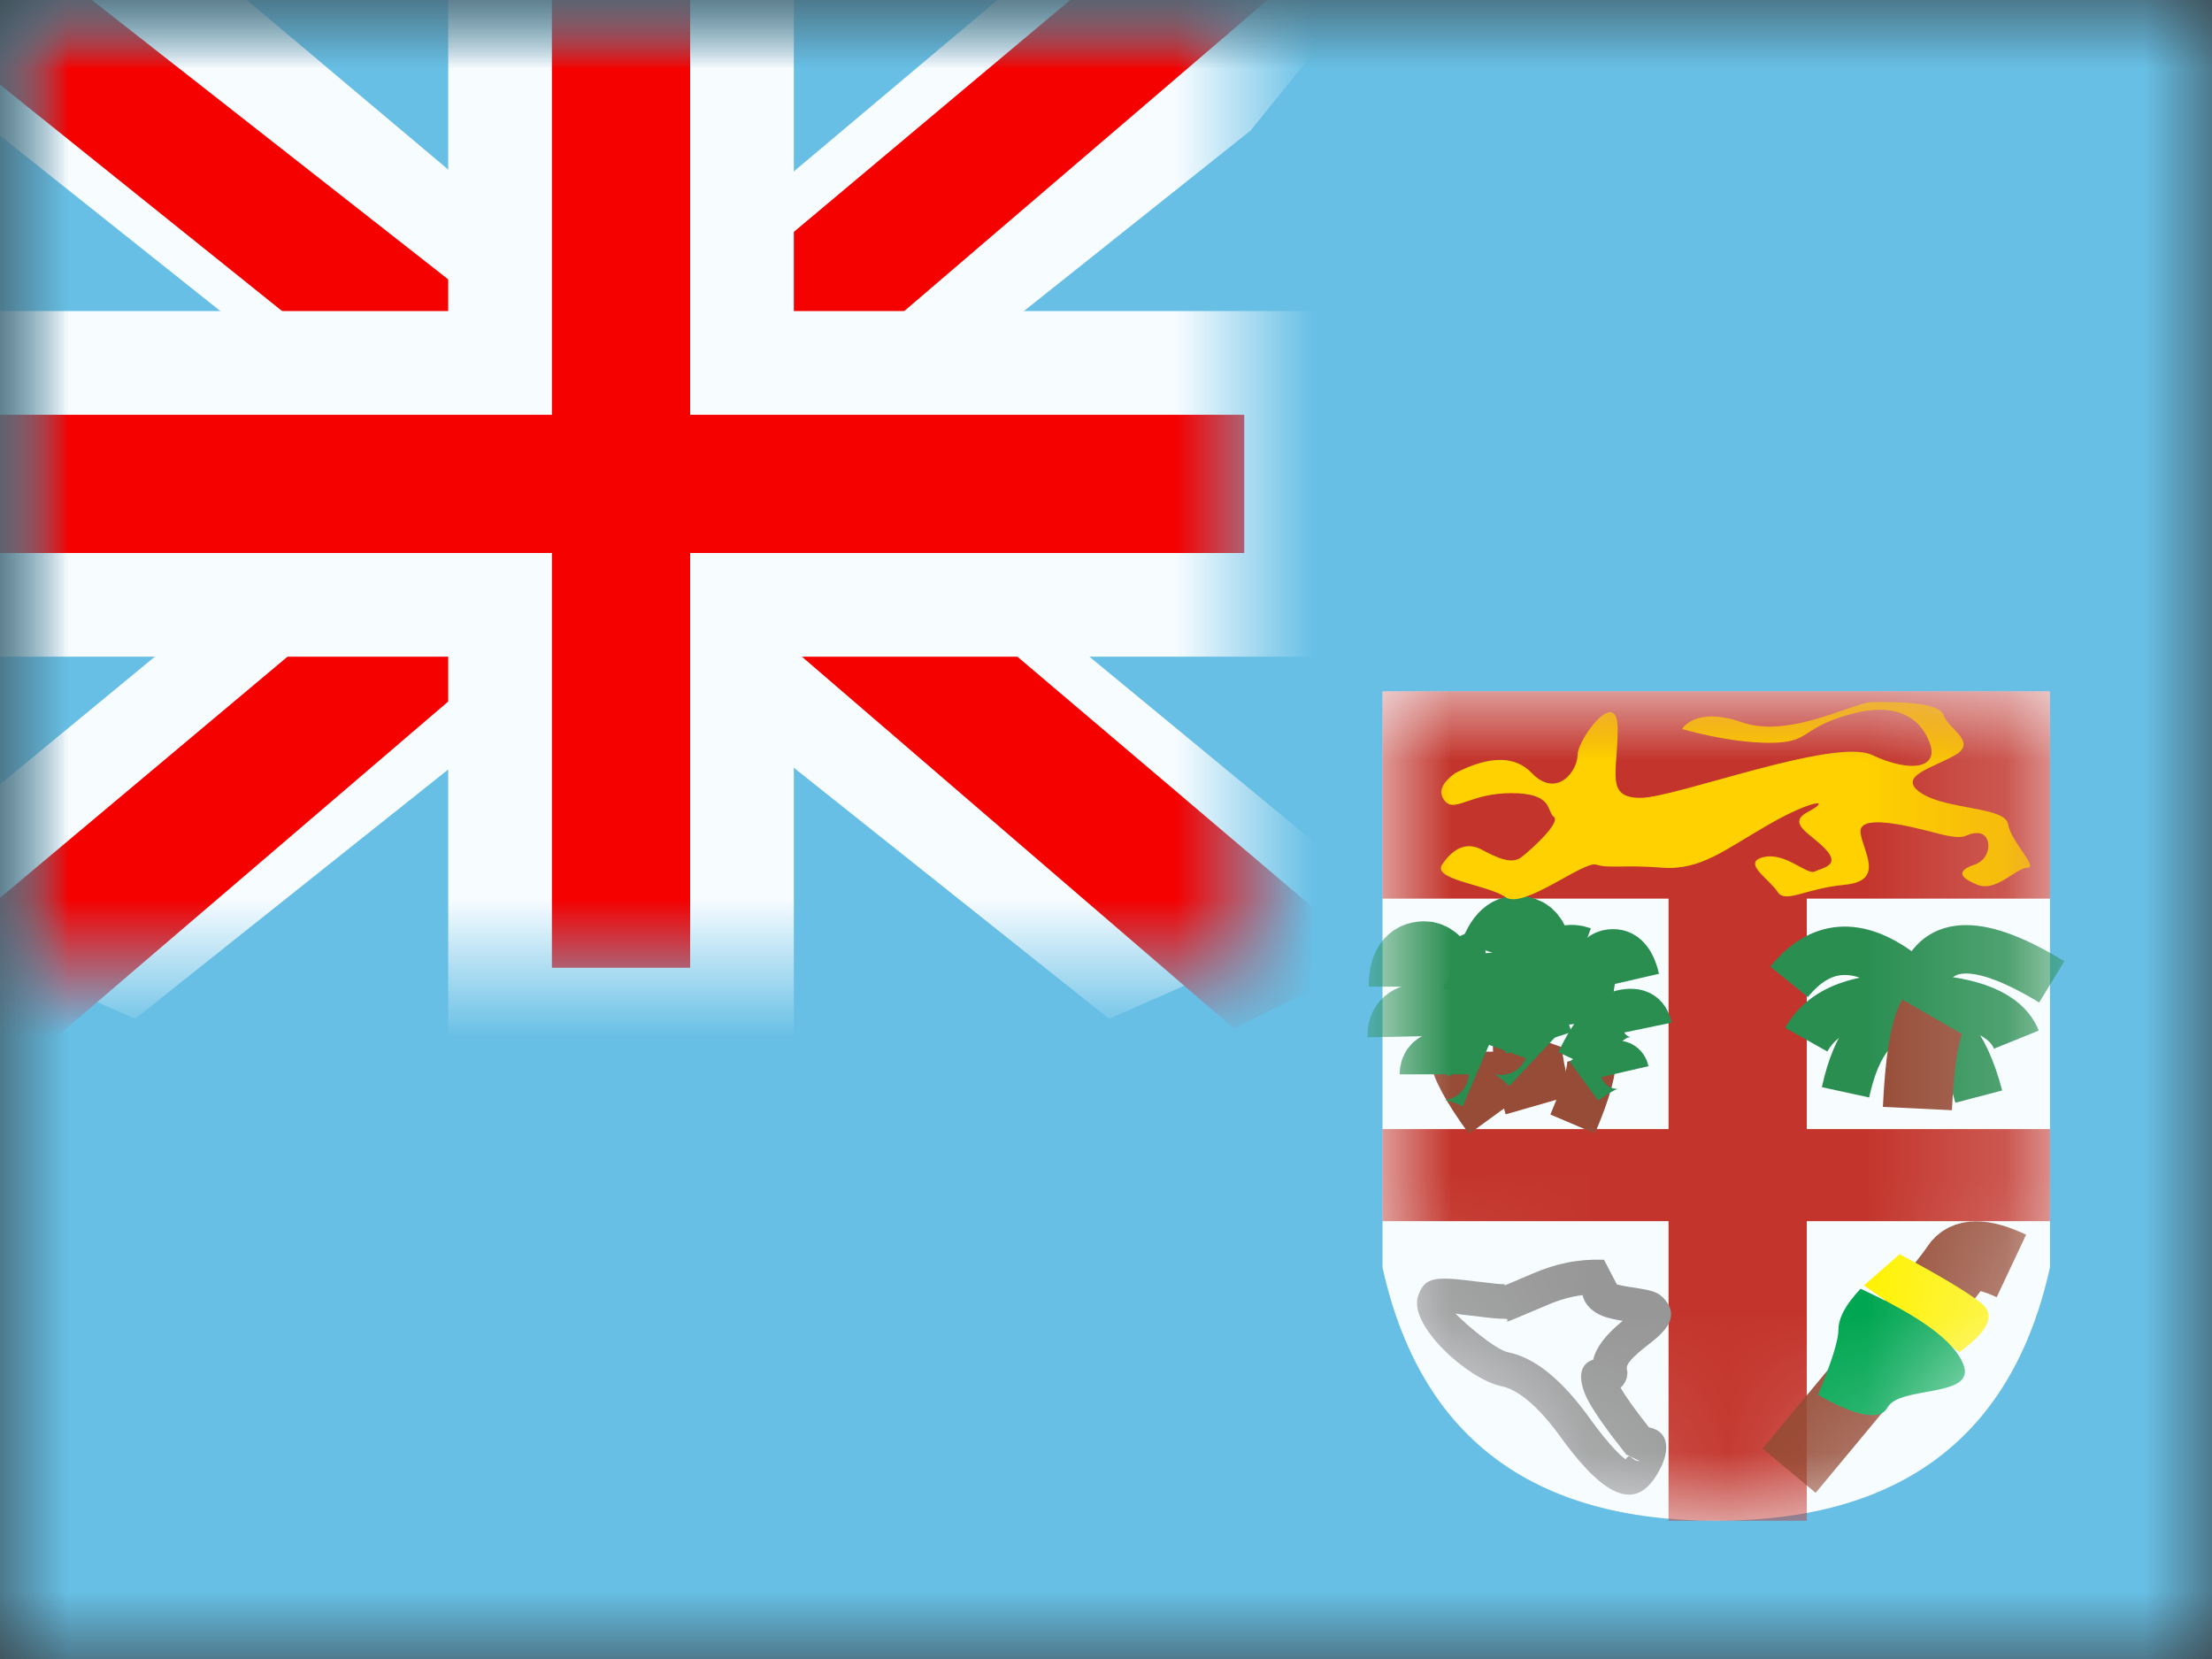 <?xml version="1.0" encoding="UTF-8"?>
<svg width="16px" height="12px" viewBox="0 0 16 12" version="1.1" xmlns="http://www.w3.org/2000/svg" xmlns:xlink="http://www.w3.org/1999/xlink">
    <rect x="0" y="0" width="16" height="12" fill="#333333" stroke="none"/>
    <title>flags/S/FJ - Fiji</title>
    <defs>
        <rect id="path-1" x="0" y="0" width="16" height="12"></rect>
        <rect id="path-3" x="0" y="0" width="16" height="12"></rect>
        <rect id="path-5" x="0" y="0" width="9" height="7"></rect>
        <path d="M0,0 L4.828,0 L4.828,4.167 C4.558,5.389 3.753,6 2.414,6 C1.074,6 0.27,5.389 0,4.167 L0,0 Z" id="path-7"></path>
    </defs>
    <g id="Symbols" stroke="none" stroke-width="1" fill="none" fill-rule="evenodd">
        <g id="flag">
            <mask id="mask-2" fill="white">
                <use xlink:href="#path-1"></use>
            </mask>
            <g id="mask"></g>
            <g id="contents" mask="url(#mask-2)">
                <mask id="mask-4" fill="white">
                    <use xlink:href="#path-3"></use>
                </mask>
                <use id="background" fill="#67BFE5" xlink:href="#path-3"></use>
                <g id="gb---small" mask="url(#mask-4)">
                    <g id="flag">
                        <mask id="mask-6" fill="white">
                            <use xlink:href="#path-5"></use>
                        </mask>
                        <g id="mask"></g>
                        <g id="contents" mask="url(#mask-6)">
                            <g transform="translate(-2, -1)">
                                <g id="stripe">
                                    <polygon id="white" fill="#F7FCFF" fill-rule="nonzero" transform="translate(6.544, 4.366) scale(1, -1) translate(-6.544, -4.366) " points="0.998 1.232 2.978 0.363 11.045 6.787 12.09 8.078 9.972 8.369 6.682 5.6 4.033 3.735"></polygon>
                                    <polygon id="red" fill="#F50100" fill-rule="nonzero" transform="translate(6.492, 4.573) scale(1, -1) translate(-6.492, -4.573) " points="1.269 1.038 2.278 0.534 11.714 8.613 10.298 8.613"></polygon>
                                </g>
                                <g id="stripe" transform="translate(6.5, 4.5) scale(-1, 1) translate(-6.5, -4.5) ">
                                    <polygon id="white" fill="#F7FCFF" fill-rule="nonzero" transform="translate(6.544, 4.366) scale(1, -1) translate(-6.544, -4.366) " points="0.998 1.232 2.978 0.363 11.045 6.787 12.09 8.078 9.972 8.369 6.682 5.6 4.033 3.735"></polygon>
                                    <polygon id="red" fill="#F50100" fill-rule="nonzero" transform="translate(6.628, 4.549) scale(1, -1) translate(-6.628, -4.549) " points="1.065 1.162 2.074 0.658 6.093 4.117 7.284 4.503 12.19 8.441 10.773 8.441 5.87 4.597 4.567 4.134"></polygon>
                                </g>
                                <g id="cross" transform="translate(2, 1)">
                                    <path d="M5.367,-0.375 L5.367,2.625 L9.375,2.625 L9.375,4.375 L5.367,4.375 L5.367,7.375 L3.617,7.375 L3.617,4.375 L-0.375,4.375 L-0.375,2.625 L3.617,2.625 L3.617,-0.375 L5.367,-0.375 Z" id="red" stroke="#F7FCFF" stroke-width="0.75" fill="#F50100"></path>
                                </g>
                            </g>
                        </g>
                    </g>
                </g>
                <g id="mark" mask="url(#mask-4)">
                    <g transform="translate(10, 5)">
                        <mask id="mask-8" fill="white">
                            <use xlink:href="#path-7"></use>
                        </mask>
                        <use id="Rectangle-17" stroke="none" fill="#F7FCFF" fill-rule="evenodd" xlink:href="#path-7"></use>
                        <g id="red" stroke="none" stroke-width="1" fill="none" fill-rule="evenodd" mask="url(#mask-8)">
                            <rect id="Rectangle-18" fill="#C3352C" x="0" y="0" width="4.828" height="1.5"></rect>
                            <rect id="Rectangle-19" fill="#C3352C" x="2.069" y="1.333" width="1" height="4.667"></rect>
                            <polygon id="Rectangle-20" fill="#C3352C" points="0 3.167 4.828 3.167 4.828 3.833 0 3.833"></polygon>
                        </g>
                        <g id="dove" stroke="none" stroke-width="1" fill="none" fill-rule="evenodd" mask="url(#mask-8)">
                            <g transform="translate(0.345, 4.167)" fill="#979797" fill-rule="nonzero" id="Path-48">
                                <path d="M1.619,1.531 C1.452,1.772 1.216,1.612 0.925,1.202 C0.77,0.995 0.63,0.882 0.513,0.859 C0.279,0.812 -0.162,0.42 -0.087,0.206 C-0.039,0.066 0.037,0.065 0.339,0.103 L0.359,0.105 C0.464,0.118 0.502,0.122 0.537,0.122 C0.567,0.122 0.435,0.175 0.746,0.043 C0.912,-0.027 1.064,-0.061 1.257,-0.055 L1.35,0.123 C1.368,0.128 1.397,0.135 1.436,0.141 C1.457,0.144 1.457,0.144 1.477,0.147 C1.611,0.168 1.653,0.179 1.7,0.236 C1.79,0.345 1.729,0.443 1.593,0.547 C1.442,0.663 1.418,0.705 1.422,0.736 C1.431,0.759 1.429,0.82 1.383,0.865 C1.381,0.867 1.379,0.869 1.377,0.871 C1.416,0.938 1.485,1.034 1.582,1.157 C1.749,1.191 1.737,1.361 1.619,1.531 Z M1.323,0.901 C1.304,0.906 1.282,0.908 1.254,0.908 C1.29,0.908 1.313,0.899 1.329,0.888 L1.323,0.901 Z M0.152,0.317 C0.146,0.31 0.144,0.301 0.149,0.288 C0.148,0.291 0.151,0.297 0.156,0.304 L0.152,0.317 Z M0.156,0.304 C0.205,0.369 0.467,0.595 0.562,0.614 C0.751,0.652 0.936,0.8 1.127,1.055 C1.321,1.329 1.412,1.39 1.414,1.388 C1.451,1.334 1.451,1.402 1.517,1.402 L1.419,1.355 C1.283,1.184 1.192,1.056 1.143,0.965 C1.074,0.835 1.063,0.704 1.179,0.668 C1.199,0.581 1.264,0.493 1.392,0.387 C1.289,0.37 1.229,0.353 1.176,0.312 C1.136,0.281 1.112,0.243 1.102,0.201 C1.013,0.212 0.932,0.236 0.844,0.274 C0.402,0.46 0.623,0.372 0.537,0.372 C0.487,0.372 0.446,0.368 0.328,0.353 L0.308,0.351 C0.241,0.342 0.172,0.341 0.152,0.317 L0.156,0.304 Z M1.172,0.764 C1.173,0.762 1.173,0.76 1.173,0.758 L1.172,0.764 Z M1.244,0.658 C1.247,0.658 1.25,0.658 1.254,0.658 C1.252,0.658 1.25,0.658 1.247,0.658 L1.244,0.658 Z"></path>
                            </g>
                        </g>
                        <g id="tree" stroke="none" stroke-width="1" fill="none" fill-rule="evenodd" mask="url(#mask-8)">
                            <g transform="translate(0, 1.833)" stroke-width="0.5">
                                <path d="M0.828,1.222 C0.668,1.002 0.589,0.853 0.589,0.774" id="Path-50" stroke="#964C36"></path>
                                <path d="M0.679,0.938 C0.476,0.851 0.374,0.851 0.374,0.938" id="Path-49" stroke="#2A8E51"></path>
                                <path d="M0.674,0.801 C0.531,0.619 0.406,0.528 0.299,0.528 C0.191,0.528 0.139,0.574 0.141,0.665" id="Path-51" stroke="#2A8E51"></path>
                                <path d="M0.552,0.528 C0.488,0.23 0.405,0.081 0.303,0.081 C0.201,0.081 0.15,0.156 0.15,0.304" id="Path-52" stroke="#2A8E51"></path>
                                <path d="M0.591,0.527 C0.562,0.272 0.614,0.144 0.745,0.144" id="Path-53" stroke="#2A8E51"></path>
                            </g>
                        </g>
                        <g id="tree" stroke="none" stroke-width="1" fill="none" fill-rule="evenodd" mask="url(#mask-8)">
                            <g transform="translate(0.948, 2.333) rotate(20) translate(-0.948, -2.333) translate(0.517, 1.667)" stroke-width="0.5">
                                <path d="M0.828,1.222 C0.668,1.002 0.589,0.853 0.589,0.774" id="Path-50" stroke="#964C36"></path>
                                <path d="M0.679,0.938 C0.476,0.851 0.374,0.851 0.374,0.938" id="Path-49" stroke="#2A8E51"></path>
                                <path d="M0.674,0.801 C0.531,0.619 0.406,0.528 0.299,0.528 C0.191,0.528 0.139,0.574 0.141,0.665" id="Path-51" stroke="#2A8E51"></path>
                                <path d="M0.552,0.528 C0.488,0.23 0.405,0.081 0.303,0.081 C0.201,0.081 0.15,0.156 0.15,0.304" id="Path-52" stroke="#2A8E51"></path>
                                <path d="M0.591,0.527 C0.562,0.272 0.614,0.144 0.745,0.144" id="Path-53" stroke="#2A8E51"></path>
                            </g>
                        </g>
                        <g id="tree" stroke="none" stroke-width="1" fill="none" fill-rule="evenodd" mask="url(#mask-8)">
                            <g transform="translate(1.645, 2.84) scale(-1, 1) rotate(13) translate(-1.645, -2.84) translate(1.145, 1.84)" stroke-width="0.35">
                                <path d="M0.828,1.222 C0.668,1.002 0.589,0.853 0.589,0.774" id="Path-50" stroke="#964C36"></path>
                                <path d="M0.679,0.938 C0.476,0.851 0.374,0.851 0.374,0.938" id="Path-49" stroke="#2A8E51"></path>
                                <path d="M0.674,0.801 C0.531,0.619 0.406,0.528 0.299,0.528 C0.191,0.528 0.139,0.574 0.141,0.665" id="Path-51" stroke="#2A8E51"></path>
                                <path d="M0.552,0.528 C0.488,0.23 0.405,0.081 0.303,0.081 C0.201,0.081 0.15,0.156 0.15,0.304" id="Path-52" stroke="#2A8E51"></path>
                                <path d="M0.591,0.527 C0.562,0.272 0.614,0.144 0.745,0.144" id="Path-53" stroke="#2A8E51"></path>
                            </g>
                        </g>
                        <g id="tree" stroke="none" stroke-width="1" fill="none" fill-rule="evenodd" mask="url(#mask-8)">
                            <g transform="translate(2.931, 1.833)">
                                <g id="Group-3" stroke="none" stroke-width="1" fill-rule="evenodd">
                                    <path d="M0.418,1.068 C0.499,0.696 0.654,0.511 0.883,0.511 C1.113,0.511 1.279,0.707 1.382,1.099" id="Path-46" stroke="#2A8E51" stroke-width="0.35"></path>
                                    <path d="M0.134,0.687 C0.257,0.468 0.523,0.368 0.931,0.386 C1.339,0.403 1.58,0.504 1.654,0.687" id="Path-47" stroke="#2A8E51" stroke-width="0.35"></path>
                                    <path d="M0.01,0.269 C0.234,-0.008 0.503,-0.029 0.817,0.206 L0.977,0.269 C1.083,-0.045 1.395,-0.045 1.91,0.269" id="Path-58" stroke="#2A8E51" stroke-width="0.35"></path>
                                </g>
                                <path d="M1.111,1.168 C0.952,0.859 0.872,0.65 0.872,0.54" id="Path-50" stroke="#964C36" stroke-width="0.5" transform="translate(0.992, 0.854) rotate(30) translate(-0.992, -0.854) "></path>
                            </g>
                        </g>
                        <g id="thingy" stroke="none" stroke-width="1" fill="none" fill-rule="evenodd" mask="url(#mask-8)">
                            <g transform="translate(2.931, 4)">
                                <path d="M1.618,0.157 C1.412,0.06 1.278,0.06 1.217,0.157 C1.155,0.254 0.753,0.747 0.01,1.638" id="Path-55" stroke="#964C36" stroke-width="0.5" fill="none"></path>
                                <path d="M0.551,0.298 L1.242,0.78 C1.453,0.629 1.506,0.511 1.4,0.426 C1.242,0.298 0.809,0.072 0.809,0.072 C0.809,0.072 0.723,0.147 0.551,0.298 Z" id="Path-54" stroke="none" fill="#FFF203" fill-rule="evenodd"></path>
                                <path d="M0.527,0.322 C0.421,0.434 0.367,0.532 0.367,0.618 C0.367,0.746 0.219,1.089 0.219,1.089 C0.219,1.089 0.635,1.345 0.721,1.182 C0.808,1.019 1.369,1.116 1.27,0.867 C1.204,0.701 0.956,0.519 0.527,0.322 Z" id="Path-56" stroke="none" fill="#00A651" fill-rule="evenodd"></path>
                            </g>
                        </g>
                        <path d="M0.528,0.591 C0.774,0.465 0.958,0.465 1.079,0.591 C1.262,0.78 1.411,0.575 1.411,0.461 C1.411,0.347 1.701,-0.044 1.701,0.273 C1.701,0.591 1.611,0.771 1.866,0.771 C2.12,0.771 3.267,0.332 3.542,0.461 C3.817,0.591 4.028,0.559 3.958,0.373 C3.888,0.186 3.708,0.07 3.362,0.172 C3.016,0.273 3.098,0.373 2.799,0.373 C2.5,0.373 2.167,0.273 2.167,0.273 C2.167,0.273 2.26,0.106 2.602,0.225 C2.943,0.344 3.414,0.078 3.542,0.078 C3.67,0.078 4.023,0.07 4.058,0.172 C4.093,0.273 4.305,0.367 4.143,0.461 C3.981,0.556 3.713,0.615 3.897,0.737 C4.081,0.858 4.505,0.835 4.525,0.961 C4.545,1.087 4.746,1.276 4.666,1.276 C4.585,1.276 4.44,1.454 4.304,1.4 C4.169,1.346 4.153,1.298 4.283,1.254 C4.413,1.21 4.411,1.026 4.304,1.026 C4.197,1.026 4.249,1.09 4.005,1.026 C3.761,0.961 3.438,0.889 3.458,1.026 C3.477,1.162 3.636,1.372 3.343,1.4 C3.05,1.428 2.913,1.54 2.856,1.449 C2.799,1.359 2.595,1.239 2.755,1.2 C2.916,1.162 3.069,1.331 3.126,1.304 C3.184,1.276 3.315,1.261 3.205,1.143 C3.096,1.026 2.915,0.957 3.083,0.869 C3.25,0.781 3.118,0.779 2.799,0.961 C2.48,1.143 2.302,1.298 2.022,1.276 C1.741,1.254 1.637,1.284 1.546,1.254 C1.456,1.225 1.018,1.58 0.891,1.49 C0.765,1.4 0.357,1.365 0.431,1.254 C0.504,1.143 0.603,1.086 0.712,1.143 C0.822,1.2 0.931,1.257 1.005,1.2 C1.079,1.143 1.293,0.947 1.239,0.908 C1.186,0.869 1.238,0.737 0.933,0.737 C0.629,0.737 0.522,0.884 0.449,0.791 C0.401,0.73 0.427,0.663 0.528,0.591 Z" id="lion" stroke="none" fill="#FFD100" fill-rule="evenodd" mask="url(#mask-8)"></path>
                    </g>
                </g>
            </g>
        </g>
    </g>
</svg>
